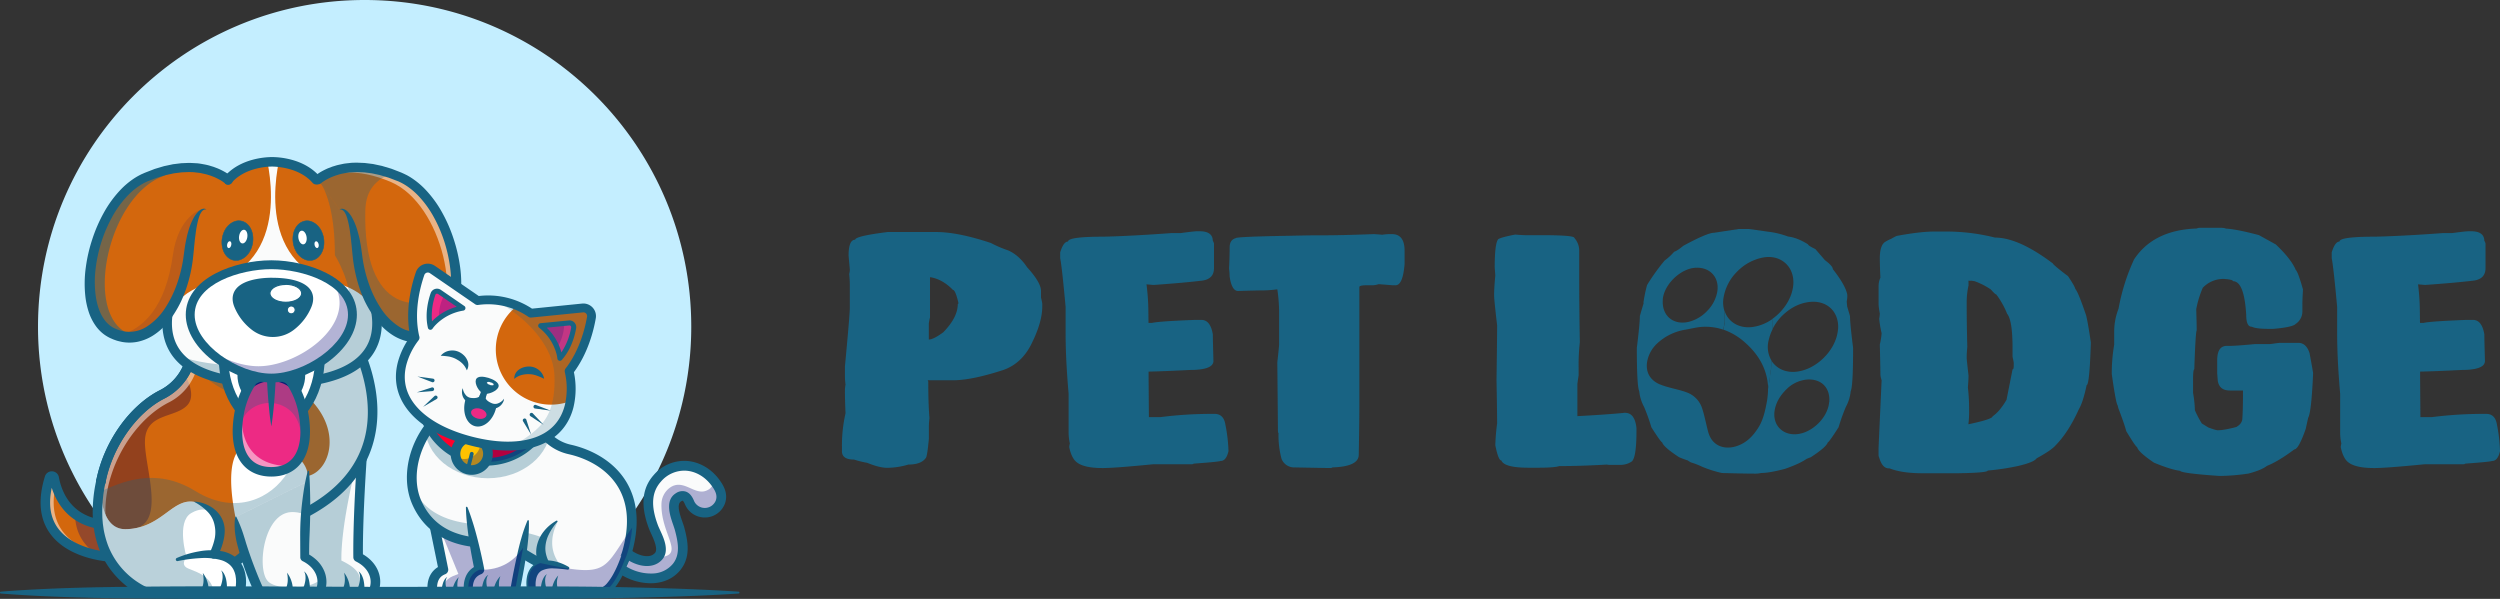 <svg xmlns="http://www.w3.org/2000/svg" xmlns:xlink="http://www.w3.org/1999/xlink" viewBox="0 0 1535.13 367.73"><rect x="0" y="0" width="1535.13" height="367.73" fill="#333333" stroke="none"/><defs><style>.cls-1{fill:#fff;}.cls-2{fill:none;}.cls-3{fill:#186383;}.cls-4{fill:#c4eeff;}.cls-5{fill:#d3670d;}.cls-6{opacity:0.5;}.cls-7{opacity:0.3;}.cls-8{fill:#000072;}.cls-9{fill:#fafbfb;}.cls-10{fill:#452735;}.cls-11{clip-path:url(#clip-path);}.cls-12{fill:#93411d;}.cls-13{clip-path:url(#clip-path-2);}.cls-14{opacity:0.35;}.cls-15{fill:#ed2a84;}.cls-16{fill:#ff002b;}.cls-17{fill:#ffc200;}.cls-18{opacity:0.2;}</style><clipPath id="clip-path"><path class="cls-1" d="M216.42,207.06s49.71,83.26-49.81,116.67c0,0-45.16,60-88,24.56-36-29.72-12.16-89.24,20.92-106.09A33.55,33.55,0,0,0,118,214h0Z"/></clipPath><clipPath id="clip-path-2"><path class="cls-2" d="M166.61,99.4s17.48-.66,27.54,10.95c0,0,27.77-3.06,27.77,57.41,0,0,43.36,67.7-54.65,67.7h-.41c-98,0-54.65-67.7-54.65-67.7,0-60.47,27.77-57.41,27.77-57.41C150,98.74,167.52,99.4,167.52,99.4"/></clipPath></defs><title>Asset 1newnew</title><g id="Layer_2" data-name="Layer 2"><g id="Layer_1-2" data-name="Layer 1"><path class="cls-3" d="M639.23,182.75v-4.07q0-5.19-8.52-14.55-5.09-7.59-11.85-10.45a69.16,69.16,0,0,1-10.37-4.46q-20.28-6.75-33.71-6.75H545.15q-20,2.5-20,4.72-4.07,0-4.07,9.81l.75,8.43a10.32,10.32,0,0,1-.38,2.78c.24,2.46.38,4.72.38,6.76v14.16q0,4.1-3,35.93v5.38a40.42,40.42,0,0,0,.37,5.74,19.68,19.68,0,0,0-.37,4.07q0,5,.37,13.52A88.7,88.7,0,0,0,517,274.42v2.68c0,3.4,2.46,5.1,7.41,5.1a60.3,60.3,0,0,0,8.14,2q7.43,3.06,12.23,3.06a45.77,45.77,0,0,0,13-2q7.88,0,10.74-4.08.84-.84,1.86-11.86v-6.75a41.93,41.93,0,0,1,.36-5.74q-.74-9-.73-22.32a2.39,2.39,0,0,0-.37-1h15.55q11.49,0,31.11-6.39,11.49-4.15,17.41-16.67,6.32-12.85,6.3-22.31v-1.67A32.32,32.32,0,0,0,639.23,182.75Zm-51.12,4.07q0,8.06-8.88,17.22-6.11,4.46-8.89,4.45v-9.82a36.33,36.33,0,0,1,.73-3.8V170.24h.38c4.93.87,9.51,3.46,13.7,7.78,1,0,2.1,2.6,3.34,7.78C588.49,186.48,588.37,186.82,588.11,186.82Z"/><path class="cls-3" d="M752.48,260.9q-1-6.75-6.67-6.76h-2.59a249.86,249.86,0,0,0-30.74,2h-7l-.19-24.63v-3.33q9.16-.18,25.37-1,14.45,0,14.45-5.55-.36-12.87-.37-16.3-1.49-8.88-7-8.89h-4.07q-21.95.83-26.3,1.85h-2.13l-.09-7.59A132.5,132.5,0,0,0,704,174.6c2.6.25,4.08.37,4.46.37q18.69-1.31,30-2.69c4.7-.74,7-3.29,7-7.69V149.5a8.75,8.75,0,0,0-.74-1.76q-.18-5.75-8.15-5.74h-1.48c-1.23,0-4.57.38-10,1.11h-5.56q-25.46,1.86-41.86,2.22-21.84,0-21.84,3c-1.86,0-3.46,2.22-4.82,6.66v3.52q1.11,5.57,3.33,29.92v16.47q0,15.66,1.85,36.86v23.8a30.65,30.65,0,0,0,.75,6.76,16.35,16.35,0,0,0-.38,2v.27q1.31,6.21,4.09,8.81c2.83,2.64,8.26,4,16.29,4h.37q7.23,0,30.74-2.32h23.34c1,0,1.47-.12,1.47-.38q15.2-1.1,16.67-1.65c2.28,0,3.89-2,4.82-6A94.66,94.66,0,0,0,752.48,260.9Z"/><path class="cls-3" d="M854.71,143.76a34.93,34.93,0,0,0-5.93.38c-3.08-.26-4.81-.38-5.18-.38q-19.9.75-31.86.75h-4.82q-3,0-15.55.27-32.6.56-32.6,1.49c-2.46.67-3.7,2.55-3.7,5.64q0,6.21-.37,13.05a40.35,40.35,0,0,1,.37,4.91q1.3,8.81,5.19,8.81,11.94-.37,16.29-.38a67.48,67.48,0,0,0,7.79-.65,97.85,97.85,0,0,1,1.1,14.08v19.81q0,1.11-1.1,10.93.36,36.57.37,41.3c0,1.42.12,2.14.36,2.14a56.32,56.32,0,0,0,1.86,15.83,8.31,8.31,0,0,0,8.14,5.28q18.72.36,21.48.37c1,0,1.49-.13,1.49-.37q16.29-.48,16.3-7.78.36-18.9.37-30.28v-72.7c0-.74,1.6-1.1,4.82-1.1h3.69a15.29,15.29,0,0,0,3.34-.66c.24,0,3.09.23,8.52.66h1.85q4.53,0,5.56-13.06V154Q862.49,143.76,854.71,143.76Z"/><path class="cls-3" d="M997.87,253.49h-.55a2.41,2.41,0,0,0-.66.1q-11.76,1.09-28.06,1.94V235.9c0-.31.26-2.13.75-5.46v-4.82a130,130,0,0,1,.74-15.47q-.37-22.59-.37-37.87v-18.6a11.86,11.86,0,0,0-3-7.6q0-1.67-20.36-1.67h-9.63q-1.95,0-6.31-.37-8,1.49-10.36,2.78-2.24,2.42-2.23,17.5l.37,4.82q-.74,7.68-.73,12.4,0,2.51,1.85,18.25,0,7.77-.38,33.7.36,19.17.38,26.48a129.32,129.32,0,0,0-1.12,13.43q1.86,9.36,3.71,9.35c1.24,3,6.78,4.45,16.67,4.45h5.92q10,0,13-1,12.76,0,29.07-.92l1.3.18h7a12.43,12.43,0,0,0,7-2q3-2.15,3-18.62v-2Q1003.88,253.49,997.87,253.49Z"/><path class="cls-3" d="M1136,194.14c-.61-2.16-1.2-4.13-1.75-5.93l-.28-3.15a15,15,0,0,0,.37-3.52v-.37q-.84-5.64-8.89-15.92,0-1.86-4.82-5.47l-5.92-6.85c-3-1.42-4.45-2.38-4.45-2.87q-6.66-4.17-12.32-4.82a53.06,53.06,0,0,0-12.49-3L1074,140.62h-6.31l-15.17,2.31q-4.1,0-18.89,8c-2.6,2.16-4.46,3.37-5.56,3.62a36.32,36.32,0,0,1-5.93,5.46,126.12,126.12,0,0,0-10.74,15,88.21,88.21,0,0,0-2.22,10.65,2.13,2.13,0,0,0,.09.65c-.75,2.35-1.52,4.93-2.31,7.78q0,4.53-1.86,19.53,0,23.52,1.48,26.58a25.39,25.39,0,0,0,3,9.72,118.81,118.81,0,0,1,4.44,12.42q5.73,9.06,6.67,9.35.74,2.77,10.37,9.07,2.87,1.2,5.37,2a10,10,0,0,0,2,1.21,47.77,47.77,0,0,1,6.67,2.59,72.58,72.58,0,0,0,12.22,3.89q13.7.38,19.62.38a16.84,16.84,0,0,0,4.46-.38c3.38,0,8.33-.86,14.8-2.59q9.18-3.24,13.15-6.11l2.6-1q9.63-6.3,10.37-9.07.93-.3,6.67-9.35a118.81,118.81,0,0,1,4.44-12.42,25.39,25.39,0,0,0,3-9.72q1.47-3.06,1.47-26.58C1136.65,203.68,1136,197.16,1136,194.14Zm-115-10.14c.78-9.35,10.94-19.17,20.3-19.6,9.12-.42,14.94,6.46,13.06,15.42a22.38,22.38,0,0,1-6.08,11.12,23.35,23.35,0,0,1-11.43,6.71C1027.38,199.82,1020.26,193.7,1021.06,184Zm102.2,62.92c-.82,9.7-10.85,19.32-20.57,19.73-8.72.37-14.42-6.27-12.85-14.94.83-4.49,3.13-8.7,7.32-12.8a20.43,20.43,0,0,1,12.64-5.86C1118.5,232.52,1124,238.24,1123.26,246.92Zm5.41-44.55c-1.06,12.76-13.69,25.14-26.47,25.95-6.44.4-11.63-2.41-14.43-6.94l-.17,5.17a4.4,4.4,0,0,0-.28,1c-.66,5.82-1.18,9.56-1.59,11.23v0a47.64,47.64,0,0,1-.94,9.07c-1,5.11-2.16,10.19-5,14.72-3.41,5.41-7.67,9.74-14,11.57-6.9,2-14.46-.13-16.85-9.06-1.27-4.73-2.14-9.58-3.64-14.22a15.43,15.43,0,0,0-9.57-9.94c-3.43-1.28-7.07-2-10.59-3a47.16,47.16,0,0,1-6.22-2.05c-6.13-2.77-8.71-8.12-7.23-14.74a20.13,20.13,0,0,1,5.8-10.08,33,33,0,0,1,17.41-8.6c3.61-.62,7.21-1.61,10.84-1.77a34,34,0,0,1,12.56,1.77c.25-1.73.54-3.3.84-4.71v-6.27a17,17,0,0,1-.64-9.2,29.26,29.26,0,0,1,8.48-15.72,30,30,0,0,1,15.18-8.32c11.16-2.37,20.06,5.41,19.06,16.75-.69,8-5.8,15.76-12.65,20.7l-.21,6.61a31.61,31.61,0,0,1,5.95-8.33c4.93-4.79,10.48-7.87,17.15-8.56C1122.12,184.32,1129.54,191.71,1128.67,202.37Z"/><path class="cls-3" d="M1088.6,195.69l-.21,6.61h0a30.2,30.2,0,0,0-2.38,6.8,16.32,16.32,0,0,0,1.76,12.27l-.17,5.17a4.4,4.4,0,0,0-.28,1c-.66,5.82-1.18,9.56-1.59,11.23,0-.74,0-1.48-.1-2.21-.91-10.77-6.23-19.38-14.24-26.37a39,39,0,0,0-13.06-7.75c.25-1.73.54-3.3.84-4.71v-6.27c2.3,6.2,8.41,10.13,16.22,9.42A27,27,0,0,0,1088.6,195.69Z"/><path class="cls-3" d="M1281,193.68q-4.83-14.27-6.67-16.3-.29-1.59-4.44-7.78c-6.11-4.64-9.21-7.23-9.27-7.78q-21.12-15.93-35.56-15.93a123,123,0,0,0-31.48-3.71h-5.92q-8.52,0-23,2.69a28.45,28.45,0,0,0-3.32,1.76,21.12,21.12,0,0,0-3.34,1.67q-3.69,1.84-3.7,10.37,0,3.9.37,11.85a12.28,12.28,0,0,0-1.11,5.19v11.48a37.93,37.93,0,0,0,.74,5.19,20.17,20.17,0,0,1-.37,3.33,66,66,0,0,0,1.48,8.89,43.42,43.42,0,0,1-1.11,7q.36,13.89.37,18.52a13.46,13.46,0,0,0,.74,3.33L1153.53,275v4.08a3.74,3.74,0,0,0,.37,1.85q1.93,6.68,5.93,6.67h.46q7.59,3,20.28,3h21.48q18.53-.28,18.52-1.66a147.56,147.56,0,0,0,18.52-2.78c6.67-1.55,10.49-3.13,11.49-4.72,6-3.28,9.81-5.86,11.48-7.78q8.06-8.14,14.44-22.32,2.6-4.35,4.82-14.91,1.74,0,2.59-26.11Q1282.07,197.94,1281,193.68Zm-44.46,30.83c0,1.55-.24,2.31-.73,2.31l-3.71,18.71q-4.26,7.22-8.52,10.09,0,1.77-14.9,4.91a56.72,56.72,0,0,0,.46-8.15v-.74a117.68,117.68,0,0,0-.75-13.7c.26-3.34.38-5.8.38-7.41-.75-6.55-1.12-10.12-1.12-10.75a65.83,65.83,0,0,1,.37-6.66q-.36-13.89-.37-25.56v-1.48a47.3,47.3,0,0,1,1.12-10.74v-1.85a7.14,7.14,0,0,0-.09-1.12h1.94l1.85.28a45.41,45.41,0,0,1,10,5.09q2.68,3.06,3.34,3.06a51.25,51.25,0,0,1,6.66,11.85q3.33,4.08,3.34,21v5.38c.49,2.22.73,3.46.73,3.7Z"/><path class="cls-3" d="M1418.18,216.83q-2-6.3-7-6.31H1400c-.37,0-2.35.26-5.93.75h-9.26q-11.58,1.11-15.56,1.11h-1.85q-5.92,0-5.92,8.89v8.14l.36,4.45q1,5.94,7.41,5.93h8.06q0,11.76-.37,16.85v.1q0,3.33-3.71,5.46c-5.12,1.35-8.92,2-11.39,2q-1.29,0-5.92-1.76l-3.89-2.42a59.21,59.21,0,0,1-4.26-8.14,66,66,0,0,0-1.11-10.55v-9.45q.09-5.1.75-5.1.74-22.5,1.47-23.89,0-3.7-.28-13a62.05,62.05,0,0,1,4-13.15,17.33,17.33,0,0,1,13-5.46c3.7.24,5.56.71,5.56,1.39q6.93,0,8.14,20.73c0,4.82,1.12,7.23,3.34,7.23h.09c1.79.87,5.1,1.3,9.91,1.3H1396c7.9-.68,12.48-1.7,13.71-3.06a9.1,9.1,0,0,0,4.07-7.87v-3.43c0-2.53.12-5.8.38-9.81q-3.06-10.84-4.45-12-2.7-6.57-12.22-15.64l-10.38-5.74q-13.61-3.63-20.18-4a8,8,0,0,0-2.78-.48h-12.59a5.22,5.22,0,0,0-2.6.38,15.43,15.43,0,0,1-1.67.1q-25.26,1.38-36.85,18.89a124.71,124.71,0,0,0-9.54,30.27,38.74,38.74,0,0,0-2.68,14.26v7.87a103.15,103.15,0,0,0-1.48,18.06q2.22,15.74,3.33,18.7a1.11,1.11,0,0,1,.28.47c.12.62.28,1.23.46,1.85q3.71,9.72,4.82,14,5.75,9.54,6.66,9.82.73,3,10.38,9.53,10.55,4.36,16,5,1,1.56,24,3.14h1.11a126.3,126.3,0,0,0,17-1.47q8.06-2.15,11.29-4.73,6.86-2.69,16.77-10.09,2.58,0,7-12.6l1.47-6.75q2-3.24,3.06-27.33Q1420.4,228.68,1418.18,216.83Z"/><path class="cls-3" d="M1533.28,260.9q-1-6.75-6.67-6.76H1524a250,250,0,0,0-30.74,2h-7l-.19-24.63v-3.33q9.18-.18,25.38-1,14.44,0,14.44-5.55-.37-12.87-.37-16.3c-1-5.92-3.34-8.89-7-8.89h-4.08q-21.93.83-26.29,1.85H1486l-.1-7.59a134.16,134.16,0,0,0-1.1-16.11c2.59.25,4.07.37,4.44.37q18.71-1.31,30-2.69c4.69-.74,7-3.29,7-7.69V149.5a10.08,10.08,0,0,0-.74-1.76q-.2-5.75-8.15-5.74h-1.48c-1.24,0-4.57.38-10,1.11h-5.56q-25.45,1.86-41.85,2.22-21.87,0-21.86,3-2.77,0-4.81,6.66v3.52q1.11,5.57,3.34,29.92v16.47q0,15.66,1.85,36.86v23.8a30.64,30.64,0,0,0,.74,6.76,17.49,17.49,0,0,0-.37,2v.27q1.29,6.21,4.07,8.81c2.83,2.64,8.27,4,16.3,4h.37q7.22,0,30.74-2.32h23.33c1,0,1.49-.12,1.49-.38q15.18-1.1,16.67-1.65c2.28,0,3.89-2,4.81-6A94.66,94.66,0,0,0,1533.28,260.9Z"/><path class="cls-4" d="M424.47,200.57C424.47,89.8,334.68,0,223.91,0S23.34,89.8,23.34,200.57a200.3,200.3,0,0,0,84.4,163.51H340.08A200.32,200.32,0,0,0,424.47,200.57Z"/><path class="cls-5" d="M33.27,293.53c1.91,10.14,9.06,29,35.8,29v19.61s-53.3-1.54-38.7-48.71A1.5,1.5,0,0,1,33.27,293.53Z"/><g class="cls-6"><path class="cls-1" d="M34.18,298.26A43.84,43.84,0,0,1,33,293.53a1.49,1.49,0,0,0-2.89-.15c-14.61,47.17,38.7,48.71,38.7,48.71v-.53C56.27,339.76,26.6,331.92,34.18,298.26Z"/></g><g class="cls-7"><path class="cls-8" d="M65.44,323.32c-9-1.59-15.14-5.7-19.29-10.57-1,15.07,6.55,23.87,15.43,29a63.55,63.55,0,0,0,12.3,1.9V327.39A32,32,0,0,1,65.44,323.32Z"/></g><path class="cls-3" d="M69.07,345H69c-1.08,0-26.5-1-38.3-17.47-6.46-9-7.51-20.82-3.11-35a4.41,4.41,0,0,1,4.48-3.11A4.35,4.35,0,0,1,36.14,293h0c1.87,9.92,8.64,26.57,32.93,26.57A2.93,2.93,0,0,1,72,322.48v19.61A2.94,2.94,0,0,1,69.07,345ZM31.78,299.54c-2.12,10-.9,18.22,3.65,24.59,7.93,11.1,24,14,30.72,14.79V325.33C43.59,324.17,35,309.64,31.78,299.54Zm-1.39-5.47Z"/><path class="cls-9" d="M219.93,342.12c-.3-24.44,2.32-61,2.32-61l-45.86,21.77c0,29,16.07,61,16.07,61H229a14.77,14.77,0,0,0,1.57-6.59C230.54,350.87,226.3,345.24,219.93,342.12Z"/><g class="cls-7"><path class="cls-3" d="M209.63,344.2c-.29-24.43,10.28-63.25,10.28-63.25l-52.83,21.77c0,29,16.08,61,16.08,61h36.5a14.74,14.74,0,0,0,1.58-6.58C221.24,350.73,216,347.33,209.63,344.2Z"/></g><path class="cls-3" d="M229,366.81H192.46a2.92,2.92,0,0,1-2.61-1.62c-.67-1.33-16.39-33-16.39-62.34a2.94,2.94,0,0,1,1.67-2.64L221,278.44a2.93,2.93,0,0,1,4.18,2.85c0,.36-2.49,35.06-2.33,59.07,6.69,3.87,10.63,10.09,10.63,16.93a17.56,17.56,0,0,1-1.89,7.89A2.9,2.9,0,0,1,229,366.81ZM194.31,361H227a11.56,11.56,0,0,0,.6-3.67c0-5.1-3.36-9.79-9-12.55a2.9,2.9,0,0,1-1.63-2.59c-.23-18.93,1.29-45.39,2-56.29l-39.67,18.83C179.9,328.5,191.22,354.33,194.31,361Z"/><path class="cls-10" d="M143.73,212.73a111.82,111.82,0,0,0-24,4.39,35.57,35.57,0,0,1-19.22,26.77c-32.19,16.39-56,71-30.06,104.06a52.74,52.74,0,0,0,7.94,8.11,57.74,57.74,0,0,0,6.58,4.73c-3.56-5.06-6.25-11-6.55-16.33-.34-6,2.36-11.12,10.28-13.19,24.18-6.32,4.61-45.1,11.77-64.81s20.68-19.91,36.14-23.12S143.73,212.73,143.73,212.73Z"/><path class="cls-8" d="M86.33,362.12l-1.61-1a61,61,0,0,1-6.62-4.77,53.14,53.14,0,0,1-8-8.17c-10.24-13-13.56-30.67-9.37-49.69C65.92,275,81.81,253,100.29,243.55a35.22,35.22,0,0,0,19-26.49l0-.25.24-.07a112.69,112.69,0,0,1,24.13-4.4l.3,0,.09.29c.21.7,5.09,17.11-.18,26a10.62,10.62,0,0,1-7.27,5.13c-1.76.37-3.49.69-5.19,1-13.1,2.47-24.4,4.59-30.67,21.86-2.68,7.41-1.53,17.74-.42,27.73,1.82,16.38,3.71,33.32-11.61,37.32-6.91,1.81-10.36,6.23-10,12.79.27,4.78,2.63,10.66,6.47,16.14ZM120,217.42a36,36,0,0,1-19.4,26.82c-18.28,9.31-34,31.18-39.14,54.42-4.14,18.79-.87,36.21,9.22,49a53,53,0,0,0,7.88,8.05,60.48,60.48,0,0,0,5,3.69c-3.34-5.18-5.3-10.44-5.56-15-.27-4.87,1.34-11.18,10.57-13.59,14.67-3.83,12.9-19.69,11-36.49-1.12-10.08-2.28-20.5.47-28.07,6.42-17.69,17.93-19.86,31.25-22.36,1.7-.32,3.43-.65,5.18-1a9.89,9.89,0,0,0,6.76-4.77c4.72-7.94.83-22.79.19-25.06A114.7,114.7,0,0,0,120,217.42Z"/><path class="cls-1" d="M216.42,207.06s49.71,83.26-49.81,116.67c0,0-45.16,60-88,24.56-36-29.72-12.16-89.24,20.92-106.09A33.55,33.55,0,0,0,118,214h0Z"/><g class="cls-11"><path class="cls-5" d="M164,197.35S149.14,215.41,181,237.29s22.53,52,8,55c0,0,.84-17.06-31.08-20.06s-6.13,72.81-6.13,72.81l-7.84.54a26.84,26.84,0,0,0-12.23-5.2s14.38-18.26-11.7-21.67S90.59,337,66.28,341.88,18.39,276.39,59.79,228.1,164,197.35,164,197.35Z"/></g><path class="cls-12" d="M100.83,244.81c-17,8.65-31.81,29.8-36,51.44v0s0,0,0,0C61.94,309.42,62,321,64.94,331c1.16-3.8,4.57-6.4,12.37-6.08,26.88,1.12,11.21-37.17,11.7-54.23s18.28-13.89,25.84-21.69c4.26-4.4,2.36-11.34-.11-16.56A37,37,0,0,1,100.83,244.81Z"/><g class="cls-6"><path class="cls-1" d="M103.6,247.14a33.57,33.57,0,0,0,18.46-28.21l95.77-6.74c-1.75-3.75-3-5.91-3-5.91l-98.45,6.94h0a33.59,33.59,0,0,1-18.47,28.21C65,258.17,41.3,317.06,76.32,347,49.91,315.82,72.7,262.87,103.6,247.14Z"/></g><path class="cls-3" d="M138.84,352.11a2.93,2.93,0,0,1-1.58-5.39c15.89-10.13,26.9-24.6,27-24.75a3,3,0,0,1,1.41-1c29.81-10,48.8-25.51,56.43-46.08,10.42-28.11-3.64-57.75-7.35-64.77l-94.1,6.63a36.71,36.71,0,0,1-19.83,28.07c-17,8.65-31.81,29.8-36,51.44a2.92,2.92,0,0,1-5.74-1.12c4.63-23.66,20.35-46,39.12-55.53A30.76,30.76,0,0,0,115,213.86a2.94,2.94,0,0,1,2.72-2.78l98.45-6.94a3,3,0,0,1,2.72,1.42c.88,1.48,21.5,36.65,8.68,71.31-8.19,22.13-28.12,38.73-59.23,49.35a121.75,121.75,0,0,1-28,25.43A2.92,2.92,0,0,1,138.84,352.11Z"/><g class="cls-7"><path class="cls-3" d="M216.41,207.06,118,214h0c0,.27,0,.54-.07.82-.15,4.13,1.52,23,43,32.6,46.8,10.88,8.77,84.69-40.95,54.12-25-15.38-45.83-5.18-59,.57-4.36,19.69-1.6,38.68,15.38,52.72,42.86,35.42,90.26-31.1,90.26-31.1C266.13,290.32,216.41,207.06,216.41,207.06Z"/></g><path class="cls-1" d="M130.79,340.39a71.84,71.84,0,0,0,4-16,8.75,8.75,0,0,0,.2-1.61h0c.11-3.56-2.08-7.36-8-11.25-19.36-12.79-24.11,12.88-49.71,13.41-17.52.37-15.39-29.27-15.39-29.27-11.68,53.92,28.45,68.19,28.45,68.19h57C150.56,346.21,141.13,341.07,130.79,340.39Z"/><path class="cls-3" d="M61.93,298.61a3.66,3.66,0,0,1-.57-.05,2.93,2.93,0,0,1-2.31-3.43c4.63-23.66,20.35-46,39.12-55.53A30.76,30.76,0,0,0,115,213.86a2.93,2.93,0,0,1,5.85.28,36.63,36.63,0,0,1-20.06,30.67c-17,8.65-31.81,29.8-36,51.44A2.92,2.92,0,0,1,61.93,298.61Z"/><path class="cls-3" d="M108.36,342.72a60.3,60.3,0,0,1,13.81-4.14,38.11,38.11,0,0,1,14.93.08,19.43,19.43,0,0,1,7.4,3.42,16.29,16.29,0,0,1,5.07,6.8,12,12,0,0,1,.67,2,14.47,14.47,0,0,1,.47,2l.3,2,.08,2,0,1-.06,1-.11,1.92c-.12,1.26-.34,2.5-.52,3.75a3,3,0,0,1-3,2.55h-.09l-14.26-.12-14.25-.06H90.32a2.64,2.64,0,0,1-.93-.17c-.55-.2-.93-.36-1.36-.55s-.84-.38-1.24-.58c-.82-.39-1.61-.81-2.39-1.24-1.56-.88-3.06-1.83-4.52-2.85a54.43,54.43,0,0,1-8-7,53.39,53.39,0,0,1-11.21-18,65.21,65.21,0,0,1-2.75-10.23l-.38-2.62-.18-1.3L57.2,321,57,318.37l-.07-2.62a89.35,89.35,0,0,1,2.16-20.68h0a2.92,2.92,0,1,1,5.71,1.25h0a83.73,83.73,0,0,0-2,19.33l.06,2.41.2,2.4.1,1.2.17,1.19.34,2.38a59.31,59.31,0,0,0,2.48,9.21,47.43,47.43,0,0,0,10,16,48.21,48.21,0,0,0,7.18,6.2q2,1.37,4,2.53c.68.38,1.38.74,2.08,1.08.35.17.7.34,1,.49l1,.4-1-.17h28.51l14.25-.06,14.26-.12-3.06,2.55c.14-1.07.31-2.15.42-3.22l.1-1.59.05-.8,0-.77-.05-1.55-.2-1.48a7.51,7.51,0,0,0-.3-1.44,7,7,0,0,0-.43-1.36,10.43,10.43,0,0,0-3.06-4.48,14,14,0,0,0-5.16-2.72,38.42,38.42,0,0,0-13-1.2A92.24,92.24,0,0,0,109,344.56h0a1,1,0,0,1-.58-1.85Z"/><path class="cls-3" d="M135.75,350.22a6.7,6.7,0,0,1,2.09,2.65,13.38,13.38,0,0,1,1.08,3.33,22.63,22.63,0,0,1,.42,3.49c0,.58,0,1.17,0,1.76l-.07,1.75a2.42,2.42,0,0,1-4.84-.19,2.35,2.35,0,0,1,.19-.85l0-.07.61-1.41c.19-.48.35-1,.53-1.44a20.18,20.18,0,0,0,.75-3,11.69,11.69,0,0,0,.15-3.07A6.12,6.12,0,0,0,135.75,350.22Z"/><path class="cls-3" d="M124.5,351.81a13.9,13.9,0,0,1,1.62,2.5,17.33,17.33,0,0,1,1.18,2.84,16.9,16.9,0,0,1,.69,3.11,19,19,0,0,1,.12,3.3v0a2.43,2.43,0,1,1-4.86-.18,2.39,2.39,0,0,1,.24-1,14.2,14.2,0,0,0,.94-2.38,13.31,13.31,0,0,0,.51-2.63,15.15,15.15,0,0,0,0-2.78A13.94,13.94,0,0,0,124.5,351.81Z"/><path class="cls-3" d="M118.9,308a19.51,19.51,0,0,1,5.28.83,22.58,22.58,0,0,1,5,2.17,19.06,19.06,0,0,1,4.45,3.61A16.62,16.62,0,0,1,138,325.5a26.5,26.5,0,0,1-.62,5.74,39.29,39.29,0,0,1-3.81,10.35,2.63,2.63,0,0,1-4.72-2.32l0,0a35.68,35.68,0,0,0,3.08-9,20.94,20.94,0,0,0,.27-4.51,23,23,0,0,0-.66-4.25,16.21,16.21,0,0,0-4.48-7.67A31.92,31.92,0,0,0,118.9,308Z"/><path class="cls-9" d="M166.61,99.4s17.48-.66,27.54,10.95c0,0,27.77-3.06,27.77,57.41,0,0,43.36,67.7-54.65,67.7h-.41c-98,0-54.65-67.7-54.65-67.7,0-60.47,27.77-57.41,27.77-57.41C150,98.74,167.52,99.4,167.52,99.4"/><path class="cls-8" d="M167.27,235.85h-.41c-32.43,0-52.92-7.4-60.9-22-10.48-19.15,4.76-44.43,5.86-46.22,0-32.28,8.08-46.28,14.84-52.33,6.12-5.49,12-5.44,13.15-5.37,8.78-10,23.12-10.88,26.83-10.94.07,0,.22,0,.42,0s.36,0,.43,0c3.71.06,18,1,26.83,10.94,1.18-.07,7-.12,13.15,5.37,6.76,6.05,14.82,20.05,14.84,52.33,1.1,1.79,16.34,27.07,5.86,46.22C220.19,228.45,199.7,235.85,167.27,235.85ZM139.36,110.72c-1.7,0-6.89.43-12.21,5.2-6.63,6-14.55,19.79-14.55,51.84v.12l-.06.09c-.17.26-16.49,26.17-5.9,45.53,7.84,14.31,28.09,21.57,60.22,21.57h.41c32.12,0,52.38-7.26,60.21-21.57,10.6-19.36-5.73-45.27-5.89-45.53l-.06-.09v-.12c0-32-7.92-45.88-14.56-51.84-6.44-5.79-12.72-5.19-12.78-5.18l-.2,0-.13-.15c-8.55-9.86-22.69-10.76-26.35-10.82h-.12c-.24,0-.41,0-.65,0h-.12c-3.66.06-17.81,1-26.35,10.82l-.13.15-.21,0S139.72,110.72,139.36,110.72Z"/><g class="cls-13"><path class="cls-5" d="M172.55,93.73s-19,63.91,30.77,79.51c0,0,27.16,3.4,31.55,29.85S286,87.88,172.55,93.73Z"/><path class="cls-5" d="M162.84,93.73s18.95,63.91-30.77,79.51c0,0-27.16,3.4-31.55,29.85S49.37,87.88,162.84,93.73Z"/><g class="cls-7"><path class="cls-3" d="M222.51,167.76c0-53.35-21.6-57.25-26.69-57.43,5.35,8.11,9.81,22.14,9.81,46.39,0,0,43.36,67.7-54.64,67.7h-.42c-17.62,0-30.67-2.19-40.23-5.78,8.33,9.66,25.24,16.82,57.11,16.82h.42C265.87,235.46,222.51,167.76,222.51,167.76Z"/></g></g><path class="cls-3" d="M167.27,238.38h-.41c-33.43,0-54.67-7.83-63.12-23.29-11.53-21.07,5.29-47.78,6-48.91a2.93,2.93,0,0,1,4.93,3.16c-.16.24-15.68,24.94-5.8,43,7.36,13.43,26.86,20.23,58,20.23h.41c31.12,0,50.62-6.8,58-20.23,9.88-18-5.64-42.72-5.8-43a2.93,2.93,0,0,1,4.93-3.16c.72,1.13,17.54,27.84,6,48.91C221.94,230.55,200.7,238.38,167.27,238.38Z"/><path class="cls-3" d="M194.15,113.28a2.94,2.94,0,0,1-2.21-1c-7.8-9-20.92-9.88-24.37-10h-1c-3.46.07-16.57,1-24.37,10a2.92,2.92,0,0,1-4.42-3.83c9.93-11.46,26-12,29.29-12s19.37.51,29.3,12a2.93,2.93,0,0,1-2.21,4.84Z"/><path class="cls-5" d="M140,110.35s-17.26-15.93-50.44-1.66S42.43,192.09,69,204.6c23.23,11,43.47-16.26,46.79-48.45s11-27.55,11-27.55"/><g class="cls-6"><path class="cls-3" d="M78.26,204.6C51.72,192.09,65.65,123,98.83,108.69A70.31,70.31,0,0,1,120,103c-8-.81-18.33.23-31,5.69C55.79,123,41.87,192.09,68.4,204.6a23.19,23.19,0,0,0,15.35,1.9A26.16,26.16,0,0,1,78.26,204.6Z"/></g><g class="cls-7"><g class="cls-14"><path class="cls-8" d="M106.19,156.43c-4.5,32.27-18,45.66-33.75,49.88,21.21,5.5,39-20.17,42.09-50.16,3-29.43,9.67-28.07,10.79-27.62C123.54,127.72,109.48,132.84,106.19,156.43Z"/></g></g><path class="cls-3" d="M138,112.48l-.1-.09-.17-.14-.35-.27-.76-.55c-.55-.34-1.08-.71-1.65-1a36.37,36.37,0,0,0-3.54-1.75l-1.86-.72c-.61-.25-1.27-.4-1.91-.61-1.26-.43-2.59-.64-3.9-.95s-2.66-.37-4-.56-2.7-.15-4.06-.18l-4.08.16-4.07.51a17.52,17.52,0,0,0-2,.38l-2,.42c-.67.16-1.36.25-2,.46l-2,.6-2,.59-1,.3-1,.37-3.89,1.5-1,.37-.9.42c-.6.26-1.18.59-1.77.89a36,36,0,0,0-3.38,2.12A42.56,42.56,0,0,0,78.51,120a62.45,62.45,0,0,0-9.68,13.3,85,85,0,0,0-6.57,15.31,88.48,88.48,0,0,0-3.53,16.29,66.51,66.51,0,0,0,0,16.44c.71,5.34,2.28,10.58,5.14,14.67a16.76,16.76,0,0,0,2.39,2.77,14.79,14.79,0,0,0,2.84,2.16,6.64,6.64,0,0,0,.78.43,8,8,0,0,0,.83.39c.59.24,1.17.51,1.76.73l1.79.58,1.82.4a19.82,19.82,0,0,0,14.19-3,37.8,37.8,0,0,0,11.06-11.18,67.88,67.88,0,0,0,7.26-14.72,84,84,0,0,0,4-16.16l.57-4.22c.2-1.45.39-2.9.65-4.34s.58-2.89.88-4.33.74-2.87,1.14-4.29a39.31,39.31,0,0,1,3.55-8.31c.39-.66.89-1.28,1.33-1.9l.8-.88a4.07,4.07,0,0,1,.4-.43l.48-.38.47-.36a4.74,4.74,0,0,1,.54-.31l.54-.27.59-.17a2.73,2.73,0,0,1,2.25.4,2.47,2.47,0,0,0-1.93.41l-.38.27-.34.36c-.1.13-.22.22-.31.36l-.27.42a12.07,12.07,0,0,0-.93,1.74c-.22.66-.46,1.28-.66,1.93a63.63,63.63,0,0,0-1.67,8.13c-.16,1.4-.37,2.78-.54,4.17s-.28,2.81-.45,4.2c-.25,2.85-.52,5.56-.86,8.58a90.24,90.24,0,0,1-3.9,17.42,78.56,78.56,0,0,1-3.32,8.36,68.53,68.53,0,0,1-4.43,7.92,49.63,49.63,0,0,1-5.7,7.23,36.83,36.83,0,0,1-7.28,6,29,29,0,0,1-9,3.69,25.32,25.32,0,0,1-9.85.16c-.8-.17-1.6-.36-2.39-.55s-1.55-.49-2.32-.75-1.48-.61-2.22-.92a11.45,11.45,0,0,1-1.12-.54c-.38-.2-.76-.39-1.11-.62a21.43,21.43,0,0,1-4-3,23.45,23.45,0,0,1-3.22-3.77,32.07,32.07,0,0,1-4.2-8.58,48.62,48.62,0,0,1-1.94-9,72.69,72.69,0,0,1,.24-18,95.1,95.1,0,0,1,4-17.37,91.77,91.77,0,0,1,7.12-16.34,68.35,68.35,0,0,1,10.69-14.48,49,49,0,0,1,7-5.92,39.83,39.83,0,0,1,4-2.43c.69-.36,1.37-.73,2.08-1l1.07-.49,1-.4,4.16-1.61,1-.4,1.07-.33,2.15-.64,2.15-.64c.71-.23,1.46-.34,2.19-.51l2.2-.47c.74-.14,1.47-.35,2.22-.42l4.5-.56,4.54-.19c1.52,0,3.05.13,4.57.19s3,.35,4.55.63,3,.59,4.48,1.08c.74.24,1.49.42,2.21.7l2.17.83a42.94,42.94,0,0,1,4.19,2.08c.69.38,1.35.83,2,1.26a22.35,22.35,0,0,1,2,1.56,2.89,2.89,0,0,1-3.79,4.37Z"/><path class="cls-5" d="M195.17,110.35s17.25-15.93,50.44-1.66,47.1,83.4,20.57,95.91c-23.23,11-43.47-16.26-46.79-48.45s-10.95-27.55-10.95-27.55"/><g class="cls-6"><path class="cls-1" d="M245.61,108.69c-28.29-12.16-45-2.38-49.32.77,7.83-3.53,22.56-6.81,43.87,2.35,31.45,13.52,45.59,76.32,24.39,93.49.54-.22,1.09-.45,1.63-.7C292.71,192.09,278.79,123,245.61,108.69Z"/></g><path class="cls-3" d="M193.2,108.22a22.38,22.38,0,0,1,2.05-1.56c.67-.43,1.33-.88,2-1.26a44.25,44.25,0,0,1,4.2-2.08l2.17-.83c.72-.28,1.47-.46,2.2-.7,1.47-.49,3-.74,4.48-1.08s3-.43,4.55-.63,3-.16,4.57-.19l4.55.19,4.49.56c.76.07,1.48.28,2.22.42l2.2.47c.73.17,1.48.28,2.19.51l2.15.64,2.15.64,1.07.33,1.05.4,4.16,1.61,1,.4,1.06.49c.72.31,1.39.68,2.09,1a39.68,39.68,0,0,1,3.94,2.43,48.43,48.43,0,0,1,7,5.92,68,68,0,0,1,10.69,14.48,91.05,91.05,0,0,1,7.12,16.34,96,96,0,0,1,4,17.37,72.69,72.69,0,0,1,.23,18,47.06,47.06,0,0,1-1.94,9,32.33,32.33,0,0,1-4.19,8.58,24,24,0,0,1-3.22,3.77,21.76,21.76,0,0,1-4,3c-.36.23-.74.42-1.11.62s-.76.4-1.12.54c-.74.31-1.47.64-2.23.92s-1.54.52-2.31.75-1.6.38-2.4.55a25.32,25.32,0,0,1-9.85-.16,28.81,28.81,0,0,1-9-3.69,36.89,36.89,0,0,1-7.29-6,50.32,50.32,0,0,1-5.7-7.23A68.44,68.44,0,0,1,224,185a76.56,76.56,0,0,1-3.33-8.36,91,91,0,0,1-3.9-17.42c-.34-3-.61-5.73-.85-8.58-.18-1.39-.31-2.79-.46-4.2s-.38-2.77-.54-4.17a62,62,0,0,0-1.67-8.13c-.2-.65-.43-1.27-.66-1.93a13.09,13.09,0,0,0-.92-1.74l-.27-.42a3.59,3.59,0,0,0-.32-.36l-.33-.36-.39-.27a2.45,2.45,0,0,0-1.93-.41,2.73,2.73,0,0,1,2.25-.4l.6.17.54.27a5.64,5.64,0,0,1,.53.31l.48.36.47.38a5.6,5.6,0,0,1,.41.43l.8.88c.43.62.93,1.24,1.32,1.9a38.3,38.3,0,0,1,3.55,8.31c.4,1.42.79,2.85,1.15,4.29s.61,2.88.87,4.33.46,2.89.66,4.34l.56,4.22a84.79,84.79,0,0,0,4,16.16,67.4,67.4,0,0,0,7.25,14.72,37.71,37.71,0,0,0,11.07,11.18,19.79,19.79,0,0,0,14.18,3l1.82-.4,1.8-.58c.59-.22,1.17-.49,1.76-.73a8.88,8.88,0,0,0,.82-.39,6.64,6.64,0,0,0,.78-.43,15.18,15.18,0,0,0,2.85-2.16,17.77,17.77,0,0,0,2.39-2.77c2.86-4.09,4.42-9.33,5.14-14.67a67,67,0,0,0,0-16.44,89.33,89.33,0,0,0-3.54-16.29,85.67,85.67,0,0,0-6.56-15.31,62.45,62.45,0,0,0-9.68-13.3,43.66,43.66,0,0,0-6.13-5.27,36.2,36.2,0,0,0-3.39-2.12c-.59-.3-1.16-.63-1.77-.89l-.9-.42-1-.37-3.9-1.5-1-.37-1-.3-2-.59-2-.6c-.66-.21-1.34-.3-2-.46l-2-.42a18.1,18.1,0,0,0-2-.38l-4.07-.51-4.08-.16c-1.35,0-2.71.13-4.06.18s-2.68.32-4,.56-2.64.52-3.9.95c-.64.21-1.29.36-1.91.61l-1.86.72a36.37,36.37,0,0,0-3.54,1.75c-.57.32-1.1.69-1.64,1l-.77.55-.34.27-.18.14-.1.09-.13.11a2.9,2.9,0,0,1-3.8-4.37Z"/><ellipse class="cls-1" cx="166.86" cy="219.3" rx="29.64" ry="42.54"/><path class="cls-8" d="M166.86,262.23c-16.56,0-30-19.26-30-42.93s13.47-42.94,30-42.94,30,19.26,30,42.94S183.41,262.23,166.86,262.23Zm0-85.09c-16.13,0-29.25,18.91-29.25,42.16s13.12,42.15,29.25,42.15,29.24-18.91,29.24-42.15S183,177.14,166.86,177.14Z"/><path class="cls-3" d="M166.86,264.77c-18,0-32.56-20.4-32.56-45.47s14.6-45.47,32.56-45.47,32.56,20.4,32.56,45.47S184.81,264.77,166.86,264.77Zm0-85.09c-14.73,0-26.72,17.77-26.72,39.62s12,39.62,26.72,39.62,26.71-17.78,26.71-39.62S181.59,179.68,166.86,179.68Z"/><circle class="cls-3" cx="166.61" cy="230.37" r="20.8"/><path class="cls-15" d="M166.61,289.72c14.85,0,23.64-11.45,20-34.52a54.5,54.5,0,0,0-2.09-8.63c-5.69-17.19-30.11-17.19-35.81,0a54.5,54.5,0,0,0-2.09,8.63C143,278.27,151.76,289.72,166.61,289.72Z"/><path class="cls-8" d="M166.61,290.11c-6.57,0-12-2.26-15.6-6.52-5.13-6-6.78-15.83-4.78-28.45a55.9,55.9,0,0,1,2.1-8.69,19,19,0,0,1,18.28-13.16h0a19,19,0,0,1,18.27,13.16,55.08,55.08,0,0,1,2.11,8.69c2,12.62.34,22.45-4.78,28.45C178.57,287.85,173.17,290.11,166.61,290.11Zm0-56a18.19,18.19,0,0,0-17.54,12.63,54.25,54.25,0,0,0-2.07,8.56c-2,12.39-.37,22,4.6,27.82,3.49,4.09,8.68,6.25,15,6.25s11.52-2.16,15-6.25c5-5.82,6.56-15.44,4.6-27.82a54.54,54.54,0,0,0-2.08-8.56A18.18,18.18,0,0,0,166.61,234.07Z"/><g class="cls-6"><path class="cls-1" d="M177.4,286.14c-20.63,0-32.84-13.54-27.77-40.8.08-.43.18-.84.26-1.25a20.42,20.42,0,0,0-1,2.48,54.5,54.5,0,0,0-2.09,8.63c-3.65,23.07,5.14,34.52,20,34.52a20.53,20.53,0,0,0,12.3-3.62C178.52,286.12,178,286.14,177.4,286.14Z"/></g><g class="cls-7"><path class="cls-3" d="M145.55,269a54.24,54.24,0,0,1,2.09-8.63c5.69-17.2,30.11-17.2,35.81,0a55.36,55.36,0,0,1,2.08,8.63c.14.83.25,1.65.35,2.45a52.67,52.67,0,0,0-.35-16.21,79.47,79.47,0,0,0-2.8-10.47c-5.69-17.2-29.4-15.35-35.09,1.84a54.5,54.5,0,0,0-2.09,8.63,52.67,52.67,0,0,0-.35,16.21C145.3,270.61,145.41,269.79,145.55,269Z"/></g><path class="cls-3" d="M169.53,221.52c0,3.36-.06,6.72-.19,10.08s-.34,6.72-.57,10.08-.51,6.72-.86,10.08-.75,6.72-1.3,10.08c-.56-3.36-1-6.72-1.31-10.08s-.63-6.72-.86-10.08-.43-6.72-.56-10.08-.23-6.72-.2-10.08a2.93,2.93,0,0,1,5.85,0Z"/><path class="cls-3" d="M166.61,292.64c-7.33,0-13.39-2.56-17.53-7.41-5.62-6.57-7.47-17.12-5.35-30.48,3.81-24.08,20.57-35.22,21.28-35.68a2.93,2.93,0,0,1,3.19,0c.71.46,17.48,11.6,21.29,35.68,2.12,13.36.27,23.91-5.35,30.48C180,290.08,173.94,292.64,166.61,292.64Zm0-67.46a49.77,49.77,0,0,0-17.11,30.48c-1.84,11.63-.45,20.54,4,25.77,3,3.56,7.43,5.36,13.08,5.36s10-1.8,13.08-5.36c4.47-5.23,5.86-14.14,4-25.77A49.77,49.77,0,0,0,166.61,225.18Z"/><path class="cls-1" d="M166.61,162.55c20.71,0,49.81,10,49.81,30.7s-29.1,38.89-49.81,38.89S116.8,214,116.8,193.25,145.89,162.55,166.61,162.55Z"/><path class="cls-8" d="M166.61,232.53c-19.83,0-50.2-17.6-50.2-39.28,0-21.21,30-31.08,50.2-31.08s50.2,9.87,50.2,31.08C216.81,214.93,186.43,232.53,166.61,232.53Zm0-69.59c-19.93,0-49.42,9.63-49.42,30.31,0,19.83,27.84,38.5,49.42,38.5S216,213.08,216,193.25C216,172.57,186.54,162.94,166.61,162.94Z"/><g class="cls-7"><path class="cls-8" d="M204.63,173.85A21.05,21.05,0,0,1,208.51,186c0,20.71-29.09,38.89-49.8,38.89-11.4,0-25.32-5.5-35.55-13.89,9.91,12.31,28.35,21.1,42.75,21.1,20.72,0,49.81-18.18,49.81-38.89C215.72,185.15,211.27,178.71,204.63,173.85Z"/></g><path class="cls-3" d="M166.61,234.87c-10.74,0-23.87-4.68-34.27-12.2-11.61-8.4-18.27-19.12-18.27-29.42s6.44-19.27,18.62-25.54c9.57-4.94,22.25-7.88,33.92-7.88s24.35,2.94,33.92,7.88c12.18,6.27,18.61,15.1,18.61,25.54s-6.65,21-18.26,29.42C190.48,230.19,177.35,234.87,166.61,234.87Zm0-69.59c-19,0-47.08,8.89-47.08,28,0,18.28,26.95,36.16,47.08,36.16s47.08-17.88,47.08-36.16C213.69,174.17,185.6,165.28,166.61,165.28Z"/><path class="cls-3" d="M167.52,173.49s-27.1-.73-20.88,14a31.39,31.39,0,0,0,9.64,12.56,18.22,18.22,0,0,0,22.49,0,31.46,31.46,0,0,0,9.63-12.56C194.62,172.76,167.52,173.49,167.52,173.49Z"/><path class="cls-3" d="M167.52,206.92a21,21,0,0,1-13.05-4.54A34.15,34.15,0,0,1,144,188.67c-2.14-5.08-.91-8.61.51-10.67,5.18-7.59,20.89-7.49,23.06-7.43s17.88-.16,23.07,7.43c1.41,2.06,2.64,5.59.5,10.67a34.15,34.15,0,0,1-10.52,13.71A21,21,0,0,1,167.52,206.92Zm-1-30.52c-5.73,0-14.76,1.27-17.24,4.9-.32.47-1.29,1.9.06,5.1a28.52,28.52,0,0,0,8.74,11.39,15.23,15.23,0,0,0,18.88,0,28.52,28.52,0,0,0,8.74-11.39c1.35-3.2.38-4.63.06-5.1-2.62-3.83-12.53-5-18.16-4.88h-.16Z"/><ellipse class="cls-1" cx="175.5" cy="180.07" rx="9.77" ry="5.5"/><path class="cls-3" d="M175.5,186c-5.59,0-10.13-2.64-10.13-5.88s4.54-5.87,10.13-5.87,10.13,2.64,10.13,5.87S181.09,186,175.5,186Zm0-11c-5.18,0-9.4,2.3-9.4,5.13s4.22,5.14,9.4,5.14,9.4-2.3,9.4-5.14S180.68,174.94,175.5,174.94Z"/><circle class="cls-1" cx="178.85" cy="190.3" r="2.44"/><path class="cls-3" d="M178.85,193.11a2.81,2.81,0,1,1,2.81-2.81A2.81,2.81,0,0,1,178.85,193.11Zm0-4.89a2.08,2.08,0,1,0,2.07,2.08A2.08,2.08,0,0,0,178.85,188.22Z"/><g class="cls-7"><path class="cls-3" d="M224.32,129.37c.33-13.53,7.15-19,15.68-22.87-29.5-10.27-44.8,3.85-44.8,3.85l13.27,18.25s7.63-4.64,10.95,27.55,23.56,59.4,46.79,48.45c9-4.25,13.34-15,13.86-27.92C257.9,193.86,222.82,192.74,224.32,129.37Z"/></g><path class="cls-9" d="M187.07,342.12c-.3-24.44,1.74-46.43,1.74-46.43l-44.08,21.8c0,29,14.87,46.39,14.87,46.39h36.51a14.77,14.77,0,0,0,1.57-6.59C197.68,350.87,193.44,345.24,187.07,342.12Z"/><path class="cls-3" d="M145.14,317.43a78.67,78.67,0,0,1,4.53,11.41l.9,2.87c.29,1,.56,1.92.87,2.87.62,1.91,1.23,3.82,1.91,5.71,1.29,3.79,2.72,7.54,4.19,11.27s3.07,7.46,4.74,11l-2.68-1.66,18.25.2c6.09.07,12.17.07,18.25.07l-2.44,1.52a11.88,11.88,0,0,0,1.29-5.18,12,12,0,0,0-1.11-5.2,14.69,14.69,0,0,0-3.25-4.47,19.24,19.24,0,0,0-4.72-3.25l0,0a2.68,2.68,0,0,1-1.48-2.4l-.06-13.29c0-4.42.13-8.85.49-13.25s.87-8.8,1.51-13.18a122.64,122.64,0,0,1,2.61-13.06.41.41,0,0,1,.51-.3.43.43,0,0,1,.32.37c.39,4.44.53,8.85.64,13.25s.12,8.79.06,13.18-.21,8.75-.41,13.12-.27,8.73-.22,13.09l-1.53-2.41a24.92,24.92,0,0,1,6.08,4.2,20.05,20.05,0,0,1,4.44,6.14,17.23,17.23,0,0,1-.24,15.09h0a2.75,2.75,0,0,1-2.44,1.51c-6.08,0-12.16,0-18.25.07l-18.25.2a3,3,0,0,1-2.67-1.64v0c-1.88-3.81-3.52-7.54-5-11.41s-2.86-7.75-4.1-11.7c-.62-2-1.16-4-1.7-6s-1.06-4-1.39-6.06c-.18-1-.33-2.05-.46-3.08s-.17-2.08-.23-3.12a32,32,0,0,1,.32-6.32.44.44,0,0,1,.5-.37.42.42,0,0,1,.32.22Z"/><g class="cls-7"><path class="cls-3" d="M164.91,357.28c-7.67-6.61-3.29-42.92,14.63-42.83a17.47,17.47,0,0,1,8,1.82c.52-12.18,1.3-20.58,1.3-20.58l-44.08,21.8c0,29,14.87,46.39,14.87,46.39h36.51a14.52,14.52,0,0,0,1.32-9.25C194.3,361.24,171.79,363.19,164.91,357.28Z"/></g><g class="cls-7"><path class="cls-3" d="M115.79,349.19c-4.08-1.61-3.25-4.54-1.22-7.17-.11,0-6.43-21.5,2.8-26.93,10.26-6,15.27,2.12,15.27,2.12l1.05,10c2.61-4.72,1.75-10.1-6.67-15.66-19.36-12.79-24.11,12.88-49.71,13.41-17.52.37-15.39-29.27-15.39-29.27-11.68,53.92,28.45,68.19,28.45,68.19h41.08C129.85,354.46,123.08,352.05,115.79,349.19Z"/></g><ellipse class="cls-3" cx="189.4" cy="147.75" rx="9.46" ry="12.26" transform="translate(-22.78 35.13) rotate(-10)"/><path class="cls-3" d="M190.25,160.1a7.75,7.75,0,0,1-2.36-.37A11.67,11.67,0,0,1,181,153c-2.68-6.16-1.1-13.51,3.53-16.39a7.6,7.6,0,0,1,6.39-.81,11.7,11.7,0,0,1,6.9,6.77c2.68,6.16,1.09,13.52-3.53,16.4A7.61,7.61,0,0,1,190.25,160.1Zm-1.72-24.39a7.18,7.18,0,0,0-3.84,1.13c-4.5,2.8-6,10-3.41,16h0a11.37,11.37,0,0,0,6.71,6.58,7.21,7.21,0,0,0,6.12-.76c4.49-2.8,6-10,3.41-16a11.36,11.36,0,0,0-6.71-6.59A7.58,7.58,0,0,0,188.53,135.71Z"/><ellipse class="cls-1" cx="185.74" cy="145.86" rx="2.54" ry="4.23" transform="translate(-20.04 29.98) rotate(-8.76)"/><path class="cls-1" d="M193.2,150.59c.28,1.13,1.05,1.89,1.72,1.7s1-1.28.72-2.41-1-1.9-1.72-1.7S192.92,149.45,193.2,150.59Z"/><ellipse class="cls-3" cx="145.78" cy="147.75" rx="12.26" ry="9.46" transform="translate(-25.04 265.66) rotate(-80)"/><path class="cls-3" d="M144.93,160.1a7.61,7.61,0,0,1-4-1.17c-4.62-2.88-6.21-10.24-3.53-16.4a11.7,11.7,0,0,1,6.9-6.77,7.6,7.6,0,0,1,6.39.81c4.63,2.88,6.21,10.23,3.53,16.39h0a11.67,11.67,0,0,1-6.9,6.77A7.7,7.7,0,0,1,144.93,160.1Zm1.72-24.39a7.63,7.63,0,0,0-2.28.36,11.36,11.36,0,0,0-6.71,6.59c-2.61,6-1.08,13.2,3.41,16a7.22,7.22,0,0,0,6.13.76,11.39,11.39,0,0,0,6.7-6.58h0c2.61-6,1.09-13.2-3.41-16A7.18,7.18,0,0,0,146.65,135.71Z"/><ellipse class="cls-1" cx="149.44" cy="145.86" rx="4.23" ry="2.54" transform="matrix(0.15, -0.99, 0.99, 0.15, -17.47, 271.35)"/><ellipse class="cls-1" cx="140.76" cy="150.23" rx="2.12" ry="1.27" transform="translate(-36.01 255.76) rotate(-77.7)"/><path class="cls-3" d="M186.68,350.84a6.7,6.7,0,0,1,2.09,2.65,13.44,13.44,0,0,1,1.08,3.32,22.91,22.91,0,0,1,.42,3.5c0,.58,0,1.17,0,1.76l-.08,1.75a2.42,2.42,0,0,1-4.84-.2,2.58,2.58,0,0,1,.19-.84l0-.07.61-1.41c.19-.48.35-1,.53-1.44a20.18,20.18,0,0,0,.75-3,11.69,11.69,0,0,0,.15-3.07A6.12,6.12,0,0,0,186.68,350.84Z"/><path class="cls-3" d="M176.21,351.65a13.9,13.9,0,0,1,1.62,2.5A17.33,17.33,0,0,1,179,357a16.9,16.9,0,0,1,.69,3.11,19,19,0,0,1,.12,3.3v0a2.43,2.43,0,1,1-4.86-.18,2.56,2.56,0,0,1,.24-1,14.2,14.2,0,0,0,.94-2.38,13.31,13.31,0,0,0,.51-2.63,15.15,15.15,0,0,0,0-2.78A13.94,13.94,0,0,0,176.21,351.65Z"/><path class="cls-3" d="M220.18,350.84a6.59,6.59,0,0,1,2.08,2.65,13.46,13.46,0,0,1,1.09,3.32,24.21,24.21,0,0,1,.41,3.5c0,.58,0,1.17,0,1.76l-.07,1.75a2.42,2.42,0,0,1-4.84-.2,2.34,2.34,0,0,1,.19-.84l0-.07.6-1.41c.19-.48.35-1,.53-1.44a20.18,20.18,0,0,0,.75-3,11.69,11.69,0,0,0,.15-3.07A6.22,6.22,0,0,0,220.18,350.84Z"/><path class="cls-3" d="M211.26,351.65a14.52,14.52,0,0,1,1.63,2.5,18.21,18.21,0,0,1,1.17,2.84,16.9,16.9,0,0,1,.69,3.11,19,19,0,0,1,.12,3.3v0a2.43,2.43,0,0,1-4.86-.18,2.56,2.56,0,0,1,.24-1,14.2,14.2,0,0,0,.94-2.38,13.31,13.31,0,0,0,.51-2.63,15.15,15.15,0,0,0,0-2.78A13.94,13.94,0,0,0,211.26,351.65Z"/><path class="cls-9" d="M423.62,309.12c-1.41-3.56-3.28-6.08-7-3.75-6.09,3.78-.56,14.55.73,19.4,2.06,7.74,3.74,16.28-1.72,23.19-9.14,11.57-28.15,7.81-37.6-1.33-3.81-3.69-7-9-6.5-14.48.23-2.79.9-6.26,4.31-6.23,5.11.06,3.07,4.24,4,7.13,2.59,7.84,17.84,15.9,24.47,8.52,4.28-4.77-1.41-13.55-3.13-18.12-3.85-10.24-5.28-21.18,2.45-29.82,10.15-11.34,26.07-9.7,35.23,2.11,2.82,3.63,5.19,7.75,3.46,12.53C439.33,316.52,427.36,317.11,423.62,309.12Z"/><path class="cls-8" d="M399.44,355.56a32.37,32.37,0,0,1-21.7-8.65c-4.63-4.47-7-9.87-6.62-14.8.26-3.06,1-6.58,4.64-6.58h.06c4,.05,4,2.55,4.09,4.76a9.42,9.42,0,0,0,.3,2.64c1.55,4.68,7.84,9.54,14,10.84,4.11.86,7.59,0,9.78-2.46,3.26-3.63.33-9.93-1.8-14.53-.54-1.17-1.06-2.27-1.4-3.2-4.88-13-4.06-22.86,2.52-30.21a22.28,22.28,0,0,1,17.49-7.8,24.6,24.6,0,0,1,18.34,9.93c2.76,3.56,5.33,7.87,3.51,12.9a10.62,10.62,0,0,1-19.41.89v0c-1-2.55-2-3.88-3.23-4.28a3.86,3.86,0,0,0-3.23.72c-4.66,2.89-2.08,10.24-.19,15.61.45,1.3.85,2.42,1.1,3.36,2.05,7.7,3.76,16.5-1.8,23.54-3.44,4.36-8.52,6.88-14.67,7.3C400.64,355.54,400,355.56,399.44,355.56Zm-23.67-29.25c-3,0-3.63,3-3.87,5.87-.57,6.67,4.27,12.13,6.38,14.17a31.89,31.89,0,0,0,22.91,8.38c5.92-.4,10.8-2.82,14.11-7,5.34-6.76,3.75-15,1.66-22.85-.25-.91-.64-2-1.09-3.3-1.86-5.3-4.67-13.31.52-16.53a4.56,4.56,0,0,1,3.89-.8c1.86.62,3,2.85,3.7,4.73a9.84,9.84,0,0,0,18-.83c1.69-4.68-.77-8.77-3.39-12.16-4.57-5.88-11-9.39-17.76-9.63a21.46,21.46,0,0,0-16.88,7.54c-6.36,7.11-7.14,16.74-2.37,29.42.33.9.84,2,1.38,3.15,2.22,4.79,5.27,11.36,1.67,15.37-2.39,2.66-6.13,3.62-10.52,2.7-6.43-1.34-13-6.44-14.61-11.36a9.75,9.75,0,0,1-.34-2.86c-.05-2.3-.09-4-3.32-4Z"/><g class="cls-7"><path class="cls-8" d="M438.86,295.74c-.17-.23-.36-.43-.54-.65a6.75,6.75,0,0,1-4.17,6c-7.55,3.72-14.52-7.86-23.09-1.41a12.72,12.72,0,0,0-4.9,10c-.33,19.2,15.74,31.86-2.49,32.59-6.93,6.23-21.32-1.58-23.83-9.17-.95-2.89,1.09-7.07-4-7.13-3.41,0-4.08,3.44-4.31,6.23-.47,5.51,2.69,10.79,6.5,14.48,9.45,9.14,28.46,12.9,37.6,1.33,5.46-6.91,3.78-15.45,1.72-23.19-1.29-4.85-6.82-15.62-.73-19.4,3.74-2.33,5.61.19,7,3.75,3.74,8,15.71,7.4,18.7-.85C444.05,303.49,441.68,299.37,438.86,295.74Z"/></g><path class="cls-3" d="M399.46,358.15A35.06,35.06,0,0,1,376,348.77c-5.2-5-7.89-11.17-7.41-16.88.64-7.45,4.35-8.95,7.31-8.94,6.48.07,6.6,5.31,6.64,7.28a8.11,8.11,0,0,0,.18,1.89c1.24,3.77,6.9,8,12.1,9.12,2.24.47,5.34.56,7.33-1.66s-.5-8-2.23-11.71c-.56-1.21-1.09-2.36-1.47-3.38-5.25-14-4.27-24.71,3-32.84A24.74,24.74,0,0,1,420.92,283c7.72.27,15.12,4.25,20.29,10.92,3,3.88,6.17,9.12,3.9,15.38a13.21,13.21,0,0,1-24.19,1.09,1.11,1.11,0,0,0-.07-.16c-1-2.47-1.6-2.77-1.63-2.78a2.39,2.39,0,0,0-1.05.46c-2.9,1.79-.63,8.27.88,12.56.45,1.29.88,2.51,1.16,3.55,2.21,8.3,4,17.82-2.27,25.8-3.91,4.95-9.63,7.81-16.53,8.28Q400.45,358.15,399.46,358.15Zm-23.7-29.25c-.3,0-1,.09-1.29,3.5-.47,5.56,3.77,10.31,5.61,12.09A29.12,29.12,0,0,0,401,352.15a16.64,16.64,0,0,0,12.25-6c4.6-5.82,3.11-13.36,1.19-20.58-.22-.81-.61-1.93-1-3.11-2-5.71-5.36-15.27,1.6-19.59a7,7,0,0,1,6.06-1c2.84.94,4.3,3.76,5.26,6.14a7.26,7.26,0,0,0,13.17-.67c1-2.86.19-5.58-3-9.7-4.09-5.27-9.85-8.42-15.8-8.63a18.94,18.94,0,0,0-14.86,6.69c-5.74,6.41-6.34,14.92-1.88,26.78.3.81.79,1.86,1.3,3,2.39,5.14,6,12.91,1.26,18.19-3,3.37-7.64,4.62-13,3.5-7.36-1.54-14.62-7.28-16.53-13.07a12.29,12.29,0,0,1-.48-3.62,12.07,12.07,0,0,0-.08-1.41,3.17,3.17,0,0,0-.67-.06Z"/><path class="cls-9" d="M262.72,302.8l9.61,47c-4.12,1.62-7.6,5.38-6.72,13.73H294l11.46-60.77Z"/><path class="cls-8" d="M294.32,364H265.26l0-.35c-.75-7.12,1.49-11.84,6.66-14l-9.64-47.19h43.69l-.09.46ZM266,363.18h27.71l11.32-60H263.2l9.57,46.9-.3.12C267.54,352.14,265.35,356.51,266,363.18Z"/><g class="cls-7"><path class="cls-8" d="M262,304.94l19.47,47.51c-4.12,1.61-10.07,3.08-9.19,11.43l8.93-.31h18.87l11.47-60.77Z"/></g><path class="cls-3" d="M294,366.55H265.61a3,3,0,0,1-3-2.67c-1-9.11,2.85-13.55,6.31-15.67l-9.16-44.82a3,3,0,0,1,5.84-1.19l9.6,47.05a3,3,0,0,1-1.83,3.36c-2.14.84-4.82,2.58-5,8h23.08l7.8-41.33a3,3,0,1,1,5.84,1.11l-8.25,43.75A3,3,0,0,1,294,366.55Z"/><path class="cls-9" d="M326.86,252.49S331.5,271.93,350,276s47,20.38,35.23,62.59S310,332.17,310,332.17s-39.84,8.78-54.09-23.63S279.68,221.77,326.86,252.49Z"/><g class="cls-7"><ellipse class="cls-3" cx="299.55" cy="261.78" rx="38.58" ry="31.89"/></g><g class="cls-7"><path class="cls-3" d="M342,320.09c-3.56,2.46-7.88,10.75-7.88,10.75s-4-4.28-45.66-9.3C264.69,318.68,256.06,306.75,253,297a36.19,36.19,0,0,0,2.88,11.53C270.16,341,310,332.17,310,332.17s21.63,16.59,42,22C328.09,337.85,345.32,317.8,342,320.09Z"/></g><circle class="cls-16" cx="298.71" cy="243.39" r="40.18" transform="translate(-76.03 153.74) rotate(-25.72)"/><path class="cls-3" d="M363.54,358.77c-21.33,0-48.46-19.14-54.28-23.43a68.83,68.83,0,0,1-21.43.11c-16.41-2.6-28.39-11.49-34.65-25.71-8.06-18.34-1-43.35,16.46-58.16,16.9-14.35,38.35-14.93,58.85-1.58a3,3,0,0,1,1.27,1.8c.19.78,4.52,17.7,20.84,21.29,7,1.55,24.44,6.89,34.06,22.91,7,11.72,8.17,26.32,3.39,43.39-2.63,9.4-7.87,15.47-15.58,18A28.19,28.19,0,0,1,363.54,358.77ZM310,329.2a3,3,0,0,1,1.81.61c.38.29,38,28.89,58.79,22,5.79-1.93,9.62-6.51,11.72-14,4.32-15.43,3.39-28.45-2.76-38.71-8.43-14.05-24-18.78-30.24-20.17-17.5-3.85-23.61-19.91-25-24.51C306.46,243.2,288,243.8,273.5,256.11c-15.27,13-21.8,35.47-14.87,51.23,5.45,12.4,15.53,19.87,30,22.2a62.16,62.16,0,0,0,20.77-.28A3.47,3.47,0,0,1,310,329.2Z"/><path class="cls-3" d="M298.71,285.91a42.51,42.51,0,1,1,41.19-32h0A42.59,42.59,0,0,1,298.71,285.91Zm0-80.36a37.86,37.86,0,1,0,9.38,1.19A37.41,37.41,0,0,0,298.72,205.55Zm38.91,47.81h0Z"/><g class="cls-7"><path class="cls-8" d="M309.36,204.47a40.19,40.19,0,0,0-44.44,18.28C272.41,226,279.23,230,284.5,237c9.92,13.1,11.53,30.14,11.29,46.42a40.18,40.18,0,0,0,13.57-78.94Z"/></g><circle class="cls-17" cx="289.68" cy="278.64" r="9.96" transform="translate(-101.55 186.48) rotate(-30.63)"/><path class="cls-8" d="M289.68,289a10.22,10.22,0,0,1-2.56-.33,10.32,10.32,0,1,1,2.56.33Zm0-19.93A9.57,9.57,0,1,0,299,281h0a9.57,9.57,0,0,0-6.89-11.65A9.7,9.7,0,0,0,289.68,269.06Z"/><g class="cls-7"><path class="cls-8" d="M295.93,271.27a9.62,9.62,0,0,0-1-.69,10,10,0,0,1-15,9.89,10,10,0,1,0,16-9.2Z"/></g><path class="cls-3" d="M289.68,291.57a13.19,13.19,0,0,1-3.21-.4,12.94,12.94,0,1,1,15.74-9.32h0A13,13,0,0,1,289.68,291.57Zm0-19.92a7,7,0,1,0,6.77,8.72h0a7,7,0,0,0-6.77-8.72Z"/><path class="cls-3" d="M287.21,289.45l-.29,0a1.18,1.18,0,0,1-.84-1.43l2.47-9.64a1.17,1.17,0,0,1,2.27.57l-2.48,9.65A1.16,1.16,0,0,1,287.21,289.45Z"/><path class="cls-9" d="M357.72,189.12,326,192.33a46.28,46.28,0,0,0-32.7-7.73h0L265.51,165.5A5,5,0,0,0,258,168c-2.84,8.28-6.77,23.84-3.11,39.29l0,0a45.55,45.55,0,0,0-8,16c-6,23.54,14.13,40.33,42.45,47.58s54.08,2.24,60.11-21.31a47.15,47.15,0,0,0,0-21.63c8.79-11.32,12.31-25,13.68-32.94A5,5,0,0,0,357.72,189.12Z"/><path class="cls-5" d="M357.72,189.12,326,192.33a47.88,47.88,0,0,0-8.36-4.56,33.88,33.88,0,0,0,32.51,58.58,48.85,48.85,0,0,0-.65-18.44c8.79-11.32,12.31-25,13.68-32.94A5,5,0,0,0,357.72,189.12Z"/><path class="cls-15" d="M269.83,179.26a2.59,2.59,0,0,0-3.93,1.3c-1.4,4.09-3.31,11.6-1.86,19.23.08.39.15.78.25,1.17h0a18.71,18.71,0,0,1,1.85-2.28,32,32,0,0,1,18.1-9.5h0Z"/><path class="cls-8" d="M264,201.39l-.09-.34c-.1-.4-.18-.79-.25-1.19-1.49-7.82.54-15.53,1.87-19.43a3,3,0,0,1,4.52-1.5L285,189.19l-.66.37a31.59,31.59,0,0,0-17.87,9.38,19.29,19.29,0,0,0-1.81,2.23l-.1.15Zm4.37-22.2a2.09,2.09,0,0,0-.7.11,2.2,2.2,0,0,0-1.4,1.39c-1.31,3.82-3.3,11.38-1.85,19a3,3,0,0,1,.07.32c.31-.41.77-1,1.38-1.63a32.22,32.22,0,0,1,17.4-9.45l-13.66-9.38A2.14,2.14,0,0,0,268.37,179.19Z"/><g class="cls-18"><path class="cls-8" d="M274.66,182.32a1.75,1.75,0,0,0-2.7.64,26.27,26.27,0,0,0-2.38,12.7l.09.79h0a12.67,12.67,0,0,1,1.36-1.41,21.37,21.37,0,0,1,12.62-5.25h0Z"/></g><path class="cls-3" d="M264.3,202.52a1.57,1.57,0,0,1-1.53-1.2c-.1-.42-.18-.83-.26-1.24-1.54-8.09.54-16,1.92-20a4.15,4.15,0,0,1,6.28-2.09l14.43,9.92a1.52,1.52,0,0,1,.67,1.31,1.54,1.54,0,0,1-.73,1.29,1.47,1.47,0,0,1-.57.22,30.42,30.42,0,0,0-17.22,9,19.42,19.42,0,0,0-1.68,2.06,1.54,1.54,0,0,1-1.11.7Zm4.07-22.16a1,1,0,0,0-.33,0,1,1,0,0,0-.67.66,39.21,39.21,0,0,0-2.11,16.29,33.17,33.17,0,0,1,15.18-8.93L269,180.54h0A1,1,0,0,0,268.37,180.36Z"/><path class="cls-15" d="M349.44,198.31a2.6,2.6,0,0,1,2.81,3c-.75,4.26-2.71,11.75-7.67,17.73-.25.3-.51.61-.78.91h0a19.1,19.1,0,0,0-.52-2.89A31.92,31.92,0,0,0,332,200h0Z"/><path class="cls-8" d="M343.85,220.51l-.42-.32,0-.19a18.41,18.41,0,0,0-.51-2.82,31.62,31.62,0,0,0-11.11-16.86l-.08-.09-.35-.53.63-.08,17.42-1.7a3,3,0,0,1,3.23,3.5c-.71,4.06-2.67,11.78-7.75,17.91-.26.31-.52.62-.79.92ZM333,200.31A32.27,32.27,0,0,1,343.65,217a20,20,0,0,1,.42,2.08l.21-.25c5-6,6.89-13.56,7.59-17.55a2.19,2.19,0,0,0-.56-1.89,2.21,2.21,0,0,0-1.83-.7Z"/><g class="cls-18"><path class="cls-8" d="M344.18,198.22a1.86,1.86,0,0,1,2.21,2,28.06,28.06,0,0,1-4.27,13.15c-.16.23-.32.47-.49.7h0a13.23,13.23,0,0,0-.57-2,22.78,22.78,0,0,0-9.16-11.4h0Z"/></g><path class="cls-3" d="M343.8,221.55a1.5,1.5,0,0,1-.92-.31,1.59,1.59,0,0,1-.65-1.16,16.5,16.5,0,0,0-.47-2.61,30.44,30.44,0,0,0-10.71-16.23,1.75,1.75,0,0,1-.34-.38,1.57,1.57,0,0,1,1.16-2.4l17.42-1.7h0a4.15,4.15,0,0,1,4.49,4.86c-.73,4.17-2.75,12.12-8,18.45-.27.33-.54.65-.82,1A1.57,1.57,0,0,1,343.8,221.55Zm-8.08-20.34a33.24,33.24,0,0,1,9,15.16,39.31,39.31,0,0,0,6-15.29,1.07,1.07,0,0,0-.27-.9,1,1,0,0,0-.86-.32Z"/><path class="cls-3" d="M311.84,276.67a94.11,94.11,0,0,1-23.16-3.17c-33.26-8.53-50.28-28-44.42-50.91a47.17,47.17,0,0,1,7.65-15.89c-3.36-15.82.69-31.51,3.46-39.57a7.74,7.74,0,0,1,11.69-3.88L294,181.77a48.87,48.87,0,0,1,32.68,7.75l30.78-3.11h0a7.74,7.74,0,0,1,8.39,9c-1.28,7.4-4.71,21.36-13.45,33.14a49.33,49.33,0,0,1-.29,21.65C347.71,267.36,333,276.67,311.84,276.67Zm-54.43-70.32a2.7,2.7,0,0,1-.37,2.58,42.62,42.62,0,0,0-7.5,15c-2.62,10.21,0,19.41,7.66,27.32,7.23,7.43,18.58,13.29,32.83,16.94s27,4,36.94.93c10.55-3.24,17.23-10.06,19.85-20.27a44.62,44.62,0,0,0,0-20.38,2.71,2.71,0,0,1,.51-2.25c8.57-11.05,11.91-24.63,13.14-31.74a2.25,2.25,0,0,0-.58-1.95,2.2,2.2,0,0,0-1.89-.71L326.24,195a2.77,2.77,0,0,1-1.81-.46,43.54,43.54,0,0,0-30.81-7.28,2.73,2.73,0,0,1-2.16-.65L264,167.75a2.26,2.26,0,0,0-2-.29,2.31,2.31,0,0,0-1.45,1.44C257.9,176.56,254,191.56,257.41,206.35Z"/><path class="cls-3" d="M286.52,243.46a17.62,17.62,0,0,0-.87,2.6c-1.87,7.3.84,14.3,6.05,15.64s10.95-3.5,12.82-10.8a17.45,17.45,0,0,0,.49-2.7Z"/><ellipse class="cls-15" cx="294.06" cy="253.98" rx="3.52" ry="5.22" transform="translate(-24.95 475.81) rotate(-75.63)"/><path class="cls-3" d="M295,258a7.69,7.69,0,0,1-1.93-.25,7,7,0,0,1-3.52-2,3.44,3.44,0,0,1-.95-3.14c.54-2.09,3.41-3.16,6.41-2.4s5,3.09,4.46,5.18h0C299.07,257,297.23,258,295,258Zm-2-7.29c-1.85,0-3.36.78-3.68,2.06a2.68,2.68,0,0,0,.77,2.43,6.3,6.3,0,0,0,3.13,1.8c2.58.66,5-.16,5.46-1.83s-1.33-3.57-3.91-4.23A6.89,6.89,0,0,0,293.06,250.72Z"/><path class="cls-3" d="M306.1,237.53c-.83,2.67-6.53,5-9.2,4.15s-5.52-5.78-4.69-8.45,5-2,7.68-1.21S306.92,234.86,306.1,237.53Z"/><path class="cls-1" d="M303.23,236.24c-.14.47-1.22.56-2.41.19s-2-1.05-1.87-1.52,1.22-.57,2.41-.2S303.38,235.76,303.23,236.24Z"/><path class="cls-3" d="M302.18,236.73a4.62,4.62,0,0,1-1.38-.23,4.53,4.53,0,0,1-1.46-.73c-.38-.31-.54-.62-.46-.88s.39-.43.88-.47a4.43,4.43,0,0,1,1.62.22c1.24.38,2.08,1.09,1.92,1.62h0C303.2,236.57,302.77,236.73,302.18,236.73ZM300,234.55h-.23c-.42,0-.69.17-.76.37s.09.46.42.73a4.53,4.53,0,0,0,1.41.71c1.13.34,2.19.27,2.32-.16h0c.14-.43-.7-1.09-1.83-1.43A4.48,4.48,0,0,0,300,234.55Z"/><path class="cls-9" d="M309.5,244.82c-.54,2.09-3.8,5.36-7.49,4.41s-6.25-3.4-5.71-5.49c-.54,2.09-4,3-7.65,2.07s-5-5.38-4.44-7.47"/><path class="cls-3" d="M309.5,244.82a5,5,0,0,1-.68,2.31,7.49,7.49,0,0,1-1.56,2,7.28,7.28,0,0,1-2.28,1.38,6.63,6.63,0,0,1-2.81.35,10.92,10.92,0,0,1-1.34-.23c-.41-.11-.83-.23-1.24-.38A10.54,10.54,0,0,1,297.2,249a7.55,7.55,0,0,1-2.09-2.09,5.25,5.25,0,0,1-.7-1.63,4.49,4.49,0,0,1,0-2,1.94,1.94,0,1,1,3.79.86l0,.1h0a4.53,4.53,0,0,1-1,1.78,5.13,5.13,0,0,1-1.39,1.09,7.82,7.82,0,0,1-2.85.84,10.86,10.86,0,0,1-2.68-.09c-.43-.07-.85-.16-1.27-.27a9.3,9.3,0,0,1-1.28-.44,6.54,6.54,0,0,1-2.3-1.66,7,7,0,0,1-1.34-2.3,7.34,7.34,0,0,1-.42-2.48,4.82,4.82,0,0,1,.52-2.35,7.39,7.39,0,0,0,1.6,3.94,4.91,4.91,0,0,0,2.94,1.95,6.39,6.39,0,0,0,.91.13c.33,0,.65.06,1,.06a9.09,9.09,0,0,0,1.84-.15,4.43,4.43,0,0,0,1.46-.52c.39-.22.46-.42.49-.5l3.77,1a.88.88,0,0,0,.18.67,4.27,4.27,0,0,0,1,1.15,9,9,0,0,0,1.54,1c.28.15.58.28.88.42a8.87,8.87,0,0,0,.87.32,4.91,4.91,0,0,0,3.51-.3A7.32,7.32,0,0,0,309.5,244.82Z"/><line class="cls-9" x1="265.6" y1="233.58" x2="256.34" y2="231.2"/><path class="cls-3" d="M265.33,234.66l-9-3.46,9.54,1.3a1.12,1.12,0,0,1-.3,2.22A.92.92,0,0,1,265.33,234.66Z"/><line class="cls-9" x1="265.33" y1="239.06" x2="255.95" y2="240.92"/><path class="cls-3" d="M265.55,240.15l-9.6.77,9.16-3a1.12,1.12,0,0,1,1.41.73,1.12,1.12,0,0,1-1,1.46Z"/><line class="cls-9" x1="267.45" y1="244.12" x2="259.79" y2="249.85"/><path class="cls-3" d="M268.12,245l-8.33,4.84,7-6.62a1.12,1.12,0,1,1,1.55,1.63Z"/><line class="cls-9" x1="328.86" y1="249.78" x2="338.13" y2="252.16"/><path class="cls-3" d="M329.14,248.7l9,3.46-9.55-1.3a1.12,1.12,0,0,1-1-1.26,1.11,1.11,0,0,1,1.26-1A1.1,1.1,0,0,1,329.14,248.7Z"/><line class="cls-9" x1="326.46" y1="254.72" x2="333.8" y2="260.86"/><path class="cls-3" d="M327.18,253.86l6.62,7-8.05-5.29A1.12,1.12,0,0,1,327,253.7,1,1,0,0,1,327.18,253.86Z"/><line class="cls-9" x1="322.17" y1="258.14" x2="326.13" y2="266.85"/><path class="cls-3" d="M323.19,257.68l2.94,9.17-5-8.25a1.13,1.13,0,0,1,1.93-1.16A1.75,1.75,0,0,1,323.19,257.68Z"/><path class="cls-3" d="M342.24,320.44a33.22,33.22,0,0,0-5.3,7.84,19.72,19.72,0,0,0-2.07,8.45,15.52,15.52,0,0,0,.56,4.09,18.85,18.85,0,0,0,1.47,3.88,44.64,44.64,0,0,0,4.81,7.31l0,0a3,3,0,0,1-4.35,4.06,25.36,25.36,0,0,1-6.35-8.72,9.92,9.92,0,0,1-.52-1.31c-.15-.44-.32-.88-.45-1.33a23.94,23.94,0,0,1-.57-2.8,19,19,0,0,1,0-5.68,21.48,21.48,0,0,1,4.41-9.87,25.76,25.76,0,0,1,7.8-6.64.43.43,0,0,1,.53.66Z"/><path class="cls-9" d="M286.61,311.59l7.81,38.25c-4.11,1.62-7.6,5.38-6.72,13.73h28.39l8.25-43.76Z"/><path class="cls-3" d="M287.05,311.5c1.25,3.07,2.28,6.18,3.27,9.3s1.86,6.26,2.68,9.41,1.58,6.32,2.3,9.49,1.39,6.36,2,9.55v0a3,3,0,0,1-1.82,3.31,8.32,8.32,0,0,0-2.59,1.54,7,7,0,0,0-1.7,2.37,10.78,10.78,0,0,0-.79,3.16,20.78,20.78,0,0,0,0,3.61l-2.75-2.47c2.37,0,4.73,0,7.1,0l7.1,0,14.19-.18L313.18,363c.64-3.65,1.33-7.3,2-10.94l1.11-5.46,1.18-5.44c.78-3.63,1.65-7.24,2.7-10.82a91.09,91.09,0,0,1,3.7-10.63.46.46,0,0,1,.89.17,89.46,89.46,0,0,1-.43,11.25c-.33,3.71-.83,7.39-1.42,11.06l-.89,5.49-1,5.49q-1,5.47-2.09,10.93v.07a2.93,2.93,0,0,1-2.9,2.35l-14.19-.17-7.1-.05c-2.37,0-4.73,0-7.1,0a2.75,2.75,0,0,1-2.74-2.47,26,26,0,0,1-.1-4.68,16.64,16.64,0,0,1,1.11-4.87,12.71,12.71,0,0,1,2.95-4.42,14.06,14.06,0,0,1,4.42-2.8l-1.82,3.34c-.68-3.18-1.3-6.37-1.89-9.57s-1.12-6.41-1.6-9.64-.89-6.46-1.22-9.71-.59-6.52-.65-9.83a.46.46,0,0,1,.89-.18Z"/><path class="cls-9" d="M384.59,340.11s-6.66,20.76-14.77,23.46H324.64s-8-30.68,32.1-13.13"/><path class="cls-3" d="M386.6,342.93c-.75,2.24-1.57,4.3-2.48,6.41a67.61,67.61,0,0,1-3,6.16,38.1,38.1,0,0,1-4,5.88,19.1,19.1,0,0,1-2.71,2.68,11.9,11.9,0,0,1-3.69,2.1,2.8,2.8,0,0,1-.85.14H326.61a2.71,2.71,0,0,1-2.63-2.06c-.13-.51-.2-.87-.28-1.3s-.14-.81-.2-1.22c-.11-.82-.19-1.64-.24-2.47a21.25,21.25,0,0,1,.34-5.12,13.36,13.36,0,0,1,2.15-5.14,11,11,0,0,1,4.51-3.69,13.58,13.58,0,0,1,5.28-1.16,21.43,21.43,0,0,1,4.93.49,29.84,29.84,0,0,1,8.66,3.45.92.92,0,0,1,.33,1.26,1,1,0,0,1-.91.46h0a85.7,85.7,0,0,0-8.6-.77,14.94,14.94,0,0,0-7.24,1.31,6.42,6.42,0,0,0-2.2,2,8.75,8.75,0,0,0-1.25,3,15.39,15.39,0,0,0-.38,3.72c0,.65.05,1.31.12,2,0,.33.08.66.13,1s.12.67.17.88l-2.66-2.06h43.19L369,361a10,10,0,0,0,4-3.12,32.56,32.56,0,0,0,3.4-5,62.1,62.1,0,0,0,2.79-5.67c.84-1.93,1.64-4,2.29-5.91l0-.05a2.73,2.73,0,0,1,5.17,1.73Z"/><g class="cls-7"><path class="cls-8" d="M331.8,345.74c-10.55,3.42-6.81,17.83-6.81,17.83h45.18c6-2,11.19-13.86,13.5-19.91a33.31,33.31,0,0,0,1.86-5.07A72.83,72.83,0,0,0,388.17,324C369.86,349.72,374.76,355.16,331.8,345.74Z"/></g><g class="cls-14"><path class="cls-8" d="M294.42,349.84c-4.11,1.62-7.6,5.38-6.72,13.73h28.39l5.15-27.29C316.14,344,307.86,350.37,294.42,349.84Z"/></g><path class="cls-3" d="M299.9,352.93a5.37,5.37,0,0,0-1.07,2.46,10,10,0,0,0-.13,2.62,17.26,17.26,0,0,0,.38,2.58l.33,1.27.39,1.25,0,.06a2.07,2.07,0,0,1-3.95,1.23,1.88,1.88,0,0,1-.09-.74l.09-1.5c0-.5.11-1,.17-1.49a18.48,18.48,0,0,1,.65-2.93,11.11,11.11,0,0,1,1.2-2.73A5.74,5.74,0,0,1,299.9,352.93Z"/><path class="cls-3" d="M307.27,353.77a13.88,13.88,0,0,0-.9,5,12,12,0,0,0,.22,2.42,12.21,12.21,0,0,0,.63,2.23,2.2,2.2,0,1,1-4.27.62v0a16.75,16.75,0,0,1,.41-3,15.43,15.43,0,0,1,.9-2.74A15.14,15.14,0,0,1,307.27,353.77Z"/><path class="cls-3" d="M274.67,354.25a4.63,4.63,0,0,0-.92,2.15,9.27,9.27,0,0,0-.12,2.29A15.6,15.6,0,0,0,274,361l.29,1.11.34,1.09,0,.05a1.81,1.81,0,1,1-3.45,1.09,1.84,1.84,0,0,1-.08-.65l.08-1.31c0-.44.09-.88.14-1.31a17.21,17.21,0,0,1,.57-2.56,9.79,9.79,0,0,1,1-2.39A5.1,5.1,0,0,1,274.67,354.25Z"/><path class="cls-3" d="M281.68,354.38a13.19,13.19,0,0,0-.84,4.7,12,12,0,0,0,.22,2.26,11.71,11.71,0,0,0,.59,2.09,2.06,2.06,0,0,1-3.87,1.4,2,2,0,0,1-.12-.82v0a15.79,15.79,0,0,1,.38-2.77,14.48,14.48,0,0,1,.84-2.56A14.12,14.12,0,0,1,281.68,354.38Z"/><g class="cls-18"><path class="cls-3" d="M357.42,189.12l-31.75,3.21a46.76,46.76,0,0,0-14.78-6.73c-.41-.11-6.72-1.09-7.14-1.19C322.28,194,340,211.88,340.49,231.2c.73,26.59-9.85,32.69-25.18,42.61,16.74-.95,29.78-8.39,33.85-24.27a47.15,47.15,0,0,0,0-21.63c8.79-11.32,12.31-25,13.68-32.94A5,5,0,0,0,357.42,189.12Z"/></g><path class="cls-3" d="M270.62,218.45a8.87,8.87,0,0,1,5.32-3.08,10.35,10.35,0,0,1,3.29-.06,10,10,0,0,1,3.21,1.1,12.62,12.62,0,0,1,1.38.9,15.58,15.58,0,0,1,1.23,1.08,9.68,9.68,0,0,1,1.87,2.76,6.48,6.48,0,0,1-.28,6.26,11.67,11.67,0,0,0-2.81-4.28,16.83,16.83,0,0,0-1.73-1.43c-.33-.19-.6-.44-1-.62a10.32,10.32,0,0,0-1-.58l-.46-.26c-.16-.07-.32-.13-.48-.21-.31-.18-.66-.25-1-.41A19.4,19.4,0,0,0,276,219,42.61,42.61,0,0,0,270.62,218.45Z"/><path class="cls-3" d="M334.13,232.59a42.34,42.34,0,0,0-5-2.1,19,19,0,0,0-2.22-.56c-.37,0-.71-.13-1.07-.12l-.53-.05h-.52a10.94,10.94,0,0,0-1.13,0c-.39,0-.75.08-1.13.09a16.42,16.42,0,0,0-2.2.42,11.58,11.58,0,0,0-4.54,2.39,6.51,6.51,0,0,1,2.78-5.62,9.75,9.75,0,0,1,3-1.51,14.56,14.56,0,0,1,1.59-.35,12.4,12.4,0,0,1,1.64-.12,9.72,9.72,0,0,1,3.35.58,10.32,10.32,0,0,1,2.85,1.65A8.85,8.85,0,0,1,334.13,232.59Z"/><path class="cls-3" d="M296.3,245.68a1.87,1.87,0,0,1-.62-.1,1.94,1.94,0,0,1-1.22-2.47l1.82-5.39A1.95,1.95,0,1,1,300,239l-1.82,5.39A2,2,0,0,1,296.3,245.68Z"/><path class="cls-3" d="M335.89,352.55a5,5,0,0,0-1,2.32,9.74,9.74,0,0,0-.12,2.47,15.32,15.32,0,0,0,.36,2.43l.3,1.2.37,1.18,0,.05a1.95,1.95,0,1,1-3.72,1.17,2.11,2.11,0,0,1-.09-.7l.09-1.41c0-.47.1-.95.16-1.41a17.56,17.56,0,0,1,.61-2.77,11,11,0,0,1,1.14-2.57A5.47,5.47,0,0,1,335.89,352.55Z"/><path class="cls-3" d="M342.84,353.34a12.64,12.64,0,0,0,0,9.13,2.08,2.08,0,0,1-3.91,1.4,2.15,2.15,0,0,1-.12-.83v0a17,17,0,0,1,.39-2.8,14.71,14.71,0,0,1,.85-2.58A14.37,14.37,0,0,1,342.84,353.34Z"/><path class="cls-3" d="M453.51,364.46c-18.88,1.25-37.75,1.91-56.62,2.4s-37.75.73-56.63.8-37.74,0-56.62-.14l-28.31-.1-14.15,0-14.16,0-56.62.2c-9.43.06-18.87.07-28.31.08s-18.87.05-28.31,0-18.87-.09-28.31-.2l-14.15-.15-14.16-.25c-18.87-.45-37.75-1.14-56.62-2.64a.58.58,0,0,1,0-1.16c18.87-1.5,37.75-2.19,56.62-2.64l14.16-.25,14.15-.15c9.44-.11,18.87-.16,28.31-.2s18.88,0,28.31,0,18.88,0,28.31.08l56.62.21,14.16,0,14.15,0,28.31-.1q28.32-.19,56.62-.14t56.63.8c18.87.49,37.74,1.15,56.62,2.4a.58.58,0,0,1,.54.62A.57.57,0,0,1,453.51,364.46Z"/></g></g></svg>